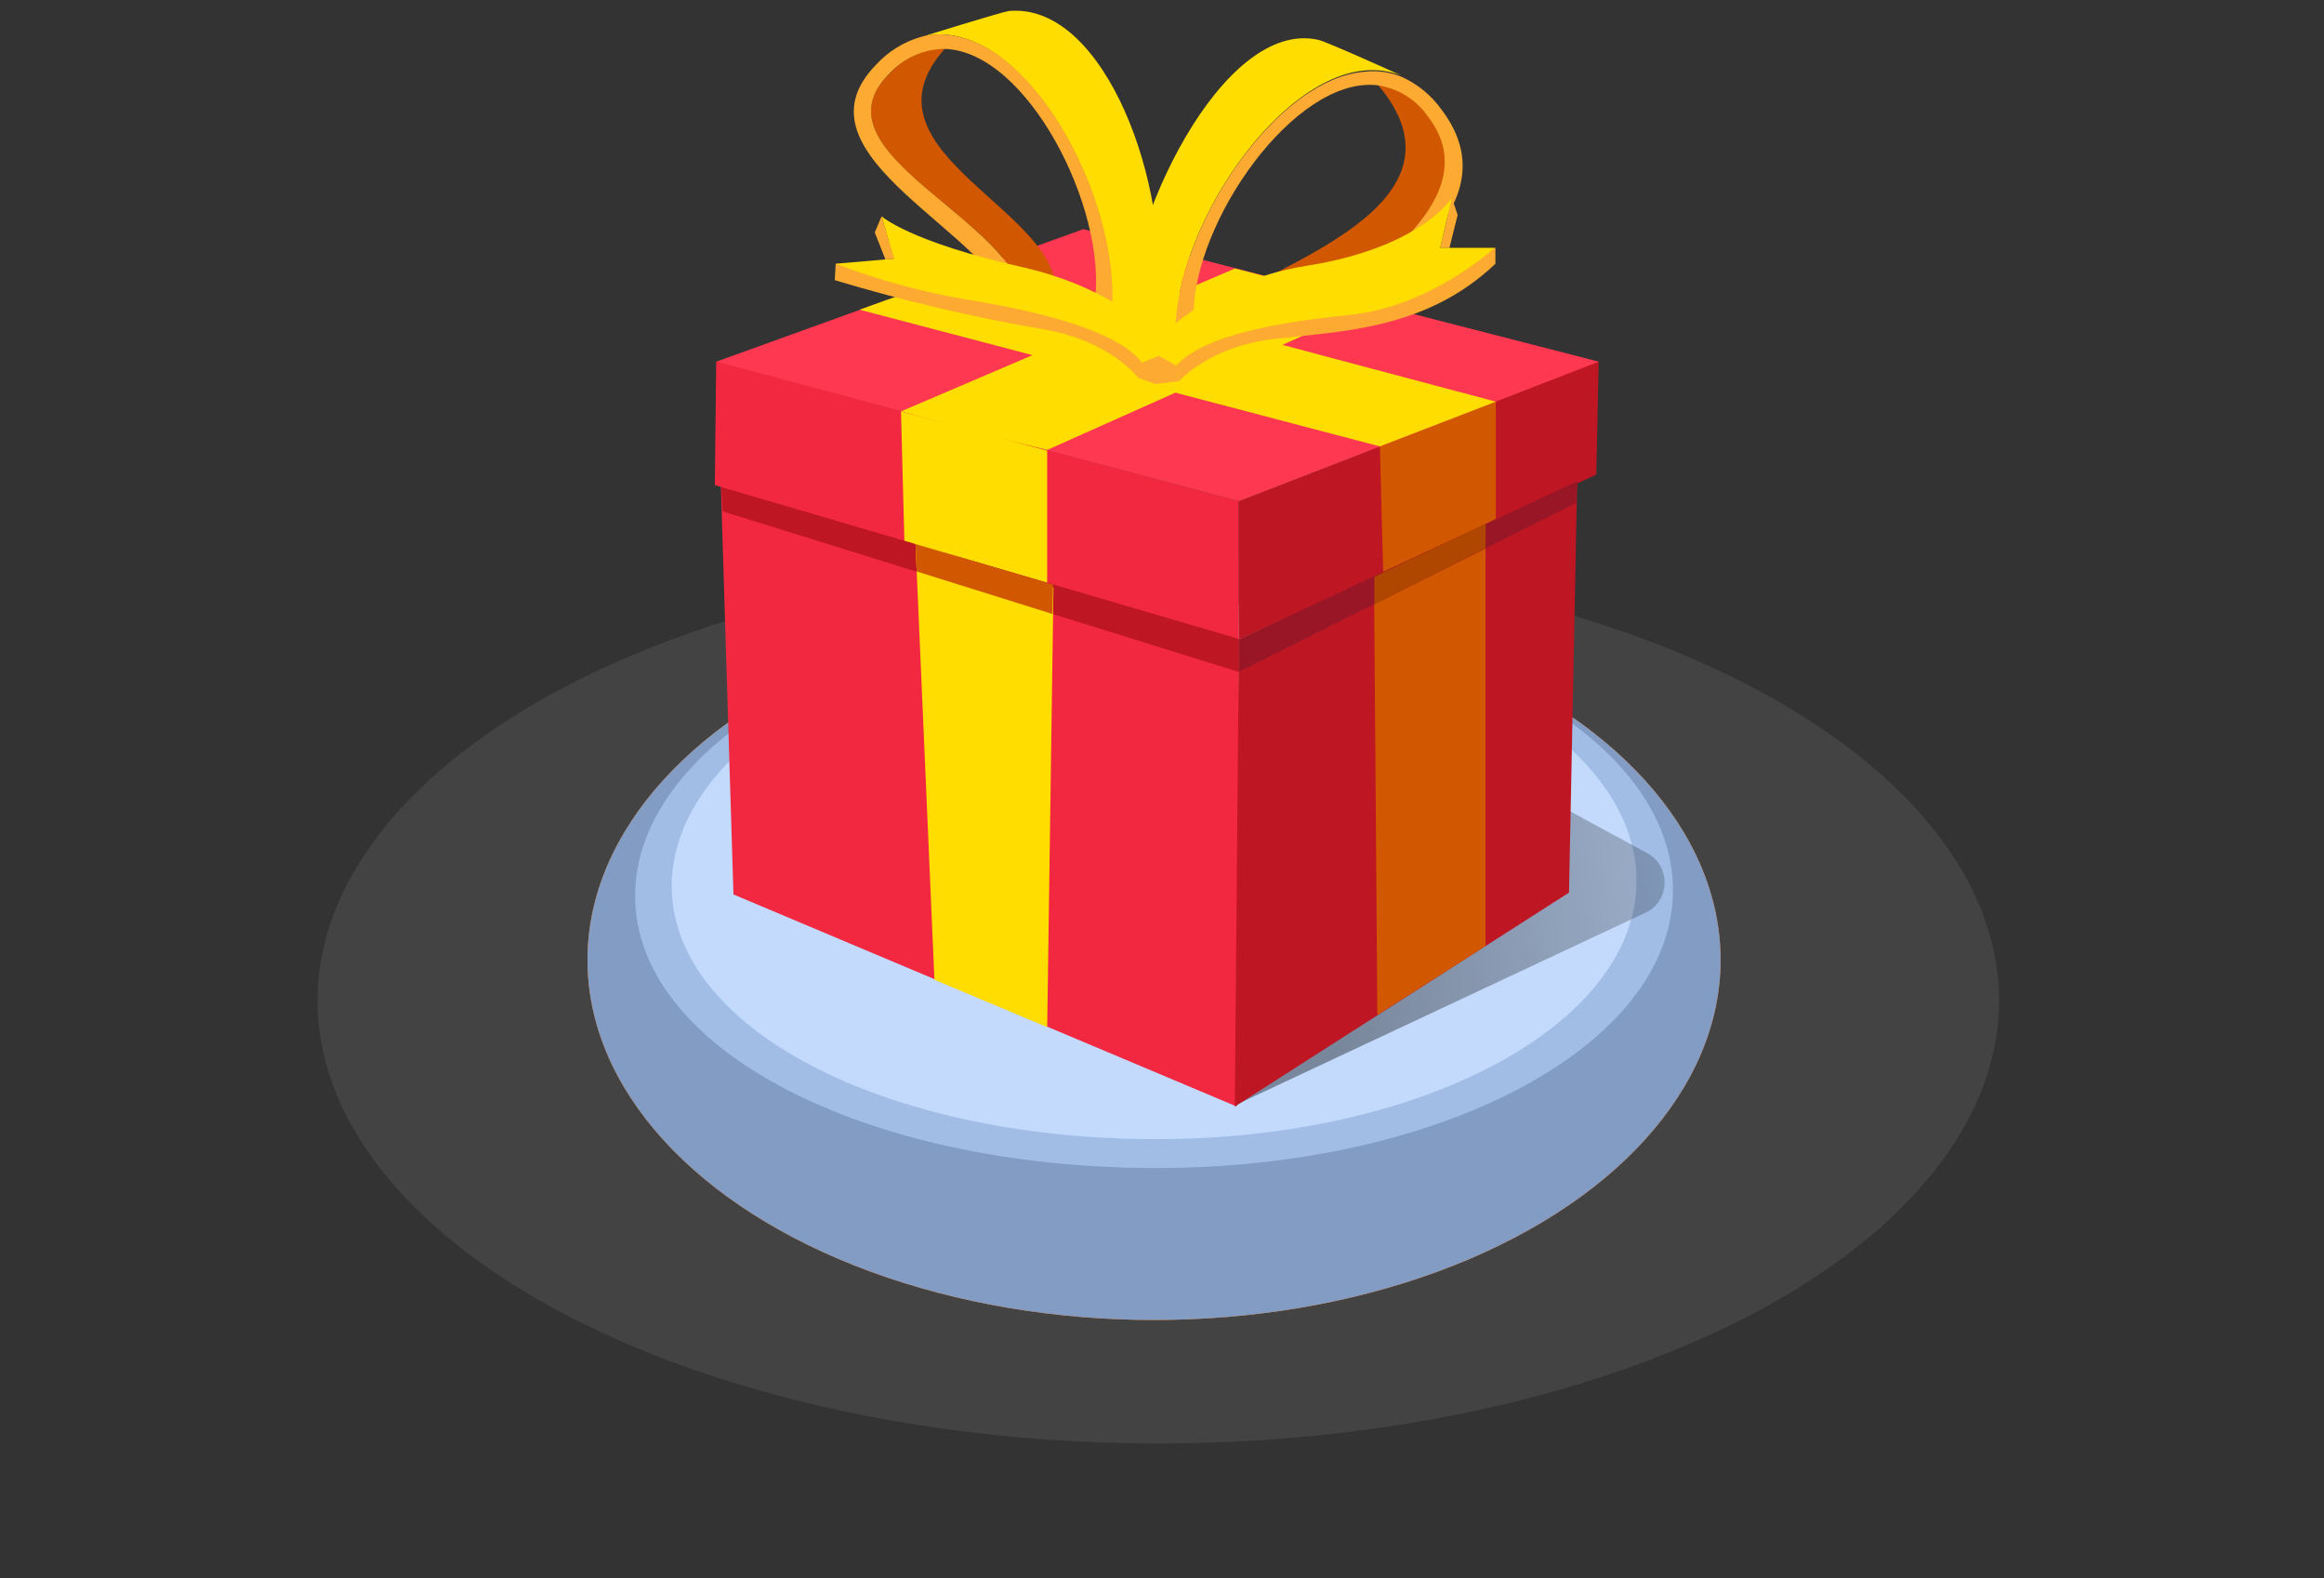 <svg width="218" height="148" viewBox="0 0 218 148" fill="none" xmlns="http://www.w3.org/2000/svg">
<rect x="0" y="0" width="218" height="148" fill="#333333" stroke="none"/>
<circle r="63.012" transform="matrix(0.885 -0.466 0.885 0.466 108.652 93.836)" fill="white" fill-opacity="0.08"/>
<ellipse cx="108.253" cy="90.023" rx="53.144" ry="33.759" fill="#079A65"/>
<path d="M156.93 83.528C156.974 69.09 135.606 57.197 108.489 57.127C81.371 57.056 59.621 69.523 59.577 83.96C59.532 98.398 81.089 109.464 108.206 109.535C135.323 109.606 156.885 97.965 156.93 83.528Z" fill="#01AF70"/>
<path d="M153.507 82.647C153.548 69.227 133.685 58.172 108.478 58.106C83.271 58.04 63.053 69.629 63.012 83.05C62.97 96.47 83.009 106.757 108.216 106.823C133.422 106.889 153.466 96.068 153.507 82.647Z" fill="#21DB98"/>
<path fill-rule="evenodd" clip-rule="evenodd" d="M126.6 95.031C126.64 95.008 126.681 94.986 126.719 94.962C126.741 94.955 126.753 94.943 126.77 94.932C128.484 93.907 129.438 92.582 129.459 91.2L129.457 91.06L129.449 91.053C129.442 91.023 129.434 90.992 129.422 90.962C129.367 90.826 129.251 90.699 129.083 90.592C128.915 90.485 128.702 90.401 128.46 90.347L128.288 90.314C125.352 89.751 122.27 89.446 119.165 89.41C118.455 88.058 118.099 86.663 118.107 85.265C118.109 84.827 118.145 84.389 118.229 83.95L118.22 83.942L118.235 83.919C119.232 82.229 120.789 80.651 122.833 79.26C124.138 79.276 125.44 79.217 126.716 79.084C128.171 78.932 129.581 78.682 130.91 78.34C130.919 78.338 130.927 78.335 130.935 78.332C131.042 78.305 131.147 78.277 131.251 78.249C131.473 78.179 131.672 78.092 131.841 77.99C132.255 77.742 132.481 77.422 132.477 77.088C132.477 77.002 132.461 76.916 132.429 76.832C132.261 76.629 132.086 76.429 131.903 76.23C131.669 75.966 131.422 75.704 131.163 75.446C131.162 75.443 131.159 75.44 131.154 75.438C130.501 74.775 129.787 74.124 129.013 73.487L129.003 73.478C128.7 73.229 128.387 72.981 128.066 72.736C127.836 72.562 127.602 72.39 127.366 72.219C127.239 72.16 127.102 72.108 126.957 72.063C126.409 71.893 125.767 71.835 125.152 71.9C124.898 71.926 124.655 71.973 124.43 72.039C124.332 72.069 124.234 72.098 124.15 72.135C124.15 72.135 124.15 72.135 124.136 72.139C122.898 72.577 121.772 73.098 120.787 73.689C119.93 74.202 119.182 74.765 118.558 75.367C115.245 75.602 111.87 75.523 108.589 75.132L108.547 75.126L108.538 75.118C107.777 74.929 107.043 74.731 106.323 74.513C104.018 73.818 101.899 72.959 100.027 71.96C101.521 70.527 102.56 68.969 103.101 67.349C103.11 67.327 103.119 67.306 103.124 67.285C103.168 67.143 103.143 66.998 103.051 66.862C102.96 66.725 102.805 66.603 102.601 66.507L102.5 66.462L102.488 66.451C102.402 66.423 102.315 66.396 102.226 66.37C102.211 66.364 102.195 66.36 102.178 66.356C100.548 65.875 98.72 65.621 96.869 65.618C96.15 65.618 95.435 65.655 94.733 65.729C94.711 65.735 94.682 65.735 94.657 65.738C94.649 65.739 94.641 65.742 94.635 65.745C94.584 65.75 94.537 65.755 94.487 65.761C94.396 65.779 94.315 65.808 94.252 65.847C94.24 65.854 94.229 65.862 94.219 65.869C94.196 65.889 94.174 65.91 94.153 65.93C93.92 66.146 93.705 66.368 93.506 66.594C92.684 67.512 92.152 68.497 91.933 69.512C91.818 70.088 91.805 70.669 91.892 71.248C89.254 73.106 85.828 74.605 81.885 75.626C81.867 75.631 81.85 75.636 81.834 75.641C81.799 75.652 81.767 75.666 81.741 75.682C81.678 75.722 81.647 75.774 81.656 75.826C81.664 75.878 81.711 75.927 81.786 75.961L81.796 75.971L81.851 75.989C83.796 76.656 85.646 77.398 87.387 78.209C87.498 78.258 87.603 78.309 87.711 78.359C95.319 81.95 100.536 86.751 102.555 92.021C103.018 93.227 103.312 94.449 103.434 95.675L103.444 95.708C103.463 95.759 103.52 95.805 103.602 95.835C103.683 95.865 103.784 95.877 103.88 95.868C103.92 95.864 103.958 95.857 103.993 95.846C104.01 95.842 104.027 95.837 104.043 95.831C107.696 94.546 111.877 93.734 116.254 93.461C117.164 93.791 118.129 94.076 119.136 94.31C120.909 94.725 122.793 94.983 124.713 95.074C125.187 95.096 125.659 95.108 126.134 95.111C126.149 95.112 126.164 95.112 126.179 95.112L126.254 95.111C126.259 95.111 126.263 95.109 126.266 95.108C126.286 95.107 126.305 95.106 126.325 95.104C126.427 95.093 126.522 95.068 126.6 95.031ZM123.573 76.431L123.592 76.425C123.592 76.425 123.582 76.43 123.573 76.431Z" fill="#038E5C"/>
<ellipse cx="108.253" cy="90.023" rx="53.144" ry="33.759" fill="#B20743"/>
<path d="M156.93 83.528C156.974 69.09 135.606 57.197 108.489 57.127C81.371 57.056 59.621 69.523 59.577 83.96C59.532 98.398 81.089 109.464 108.206 109.535C135.323 109.606 156.885 97.965 156.93 83.528Z" fill="#CF0B50"/>
<path d="M153.507 82.647C153.548 69.227 133.685 58.172 108.478 58.106C83.271 58.04 63.053 69.629 63.012 83.05C62.97 96.47 83.009 106.757 108.216 106.823C133.422 106.889 153.466 96.068 153.507 82.647Z" fill="#FF0960"/>
<path d="M100.57 80.288L102.964 81.56L104.661 80.658L105.923 81.329L107.89 80.284L106.627 79.614L112.919 76.271L109.401 74.401C104.716 74.896 101.977 75.244 99.411 75.677L97.348 76.773L102.267 79.386L100.57 80.288ZM101.411 76.865C103.757 76.469 105.848 76.216 108.807 75.933L108.856 75.959L104.213 78.426L101.342 76.901L101.411 76.865ZM110.035 85.317L112.429 86.589L114.127 85.688L115.389 86.359L117.355 85.314L116.093 84.643L122.385 81.3L118.866 79.43C114.182 79.925 111.443 80.273 108.876 80.706L106.813 81.802L111.733 84.416L110.035 85.317ZM110.877 81.894C113.223 81.498 115.313 81.245 118.273 80.963L118.321 80.988L113.678 83.455L110.808 81.93L110.877 81.894Z" fill="white"/>
<ellipse cx="108.253" cy="90.023" rx="53.144" ry="33.759" fill="#E28008"/>
<path d="M156.93 83.528C156.974 69.09 135.606 57.197 108.489 57.127C81.371 57.056 59.621 69.523 59.577 83.96C59.532 98.398 81.089 109.464 108.206 109.535C135.323 109.606 156.885 97.965 156.93 83.528Z" fill="#F88A03"/>
<path d="M153.507 82.647C153.548 69.227 133.685 58.172 108.478 58.106C83.271 58.04 63.053 69.629 63.012 83.05C62.97 96.47 83.009 106.757 108.216 106.823C133.422 106.889 153.466 96.068 153.507 82.647Z" fill="#FF9F29"/>
<path d="M100.57 80.288L102.964 81.56L104.661 80.658L105.923 81.329L107.89 80.284L106.627 79.614L112.919 76.271L109.401 74.401C104.716 74.896 101.977 75.244 99.411 75.677L97.348 76.773L102.267 79.386L100.57 80.288ZM101.411 76.865C103.757 76.469 105.848 76.216 108.807 75.933L108.856 75.959L104.213 78.426L101.342 76.901L101.411 76.865ZM110.035 85.317L112.429 86.589L114.127 85.688L115.389 86.359L117.355 85.314L116.093 84.643L122.385 81.3L118.866 79.43C114.182 79.925 111.443 80.273 108.876 80.706L106.813 81.802L111.733 84.416L110.035 85.317ZM110.877 81.894C113.223 81.498 115.313 81.245 118.273 80.963L118.321 80.988L113.678 83.455L110.808 81.93L110.877 81.894Z" fill="white"/>
<ellipse cx="108.253" cy="90.023" rx="53.144" ry="33.759" fill="#829CC4"/>
<path d="M156.93 83.528C156.974 69.09 135.606 57.197 108.489 57.127C81.371 57.056 59.621 69.523 59.577 83.96C59.532 98.398 81.089 109.464 108.206 109.535C135.323 109.606 156.885 97.965 156.93 83.528Z" fill="#A1BDE6"/>
<path d="M153.507 82.647C153.548 69.227 133.685 58.172 108.478 58.106C83.271 58.04 63.053 69.629 63.012 83.05C62.97 96.47 83.009 106.757 108.216 106.823C133.422 106.889 153.466 96.068 153.507 82.647Z" fill="#C3DAFC"/>
<path d="M100.57 80.288L102.964 81.56L104.661 80.658L105.923 81.329L107.89 80.284L106.627 79.614L112.919 76.271L109.401 74.401C104.716 74.896 101.977 75.244 99.411 75.677L97.348 76.773L102.267 79.386L100.57 80.288ZM101.411 76.865C103.757 76.469 105.848 76.216 108.807 75.933L108.856 75.959L104.213 78.426L101.342 76.901L101.411 76.865ZM110.035 85.317L112.429 86.589L114.127 85.688L115.389 86.359L117.355 85.314L116.093 84.643L122.385 81.3L118.866 79.43C114.182 79.925 111.443 80.273 108.876 80.706L106.813 81.802L111.733 84.416L110.035 85.317ZM110.877 81.894C113.223 81.498 115.313 81.245 118.273 80.963L118.321 80.988L113.678 83.455L110.808 81.93L110.877 81.894Z" fill="#637CA3"/>
<g clip-path="url(#clip0_0_855)">
<path fill-rule="evenodd" clip-rule="evenodd" d="M116.002 103.574L154.387 85.574C156.656 84.51 156.748 81.221 154.543 80.023L131.486 67.504L116.002 103.574Z" fill="url(#paint0_linear_0_855)"/>
<path d="M68.801 83.878L67.263 33.905L116.212 47.004V65.709L115.992 103.758L68.801 83.878Z" fill="#F22740"/>
<path d="M67.053 45.49L67.183 33.917L116.132 47.005V59.97L67.053 45.49Z" fill="#F22740"/>
<path d="M116.212 47.005V59.97L149.737 44.511L149.966 33.875L116.212 47.005Z" fill="#BE1622"/>
<path d="M84.835 50.736L84.515 38.585L98.231 42.254V54.724L84.835 50.736Z" fill="#FFDD00"/>
<path d="M129.758 54.106L129.438 41.862L140.316 37.658V48.654L129.758 54.106Z" fill="#D15700"/>
<path d="M115.832 103.77L116.212 59.97L147.948 45.129L147.179 83.704L115.832 103.77Z" fill="#BE1622"/>
<path d="M67.653 45.676L67.792 47.953L116.212 63.01V59.918L67.653 45.676Z" fill="#BE1622"/>
<path d="M85.874 50.932L87.652 91.877L98.231 96.319L98.82 55.095L85.874 50.932Z" fill="#FFDD00"/>
<path d="M98.73 57.579L85.993 53.59L85.883 51.024L98.78 54.827L98.73 57.579Z" fill="#D15700"/>
<path d="M128.888 54.425L129.198 95.185L139.347 88.713V49.025L128.888 54.425Z" fill="#D15700"/>
<path d="M116.212 59.97L147.958 45.129L147.819 47.191L116.212 63.01V59.97Z" fill="#991626"/>
<path d="M139.357 49.118V51.395L128.928 56.682V54.085L139.357 49.118Z" fill="#AF4700"/>
<path d="M67.183 33.917L101.627 21.488L149.976 33.917L116.212 47.005L67.183 33.917Z" fill="#FF3851"/>
<path d="M84.525 38.575L115.852 25.177L128.838 28.527L98.231 42.192L92.097 40.698L84.525 38.575Z" fill="#FFDD00"/>
<path d="M80.629 29.042L129.438 41.862L140.326 37.668L92.237 24.878L80.629 29.042Z" fill="#FFDD00"/>
<path d="M113.924 28.857L119.778 31.134C126.041 26.795 140.356 19.282 134.133 10.976C133.571 10.128 132.84 9.413 131.989 8.88C131.138 8.347 130.187 8.007 129.198 7.884C138.938 19.282 119.089 24.868 113.924 28.857Z" fill="#D15700"/>
<path d="M105.473 31.278L108.989 32.659L110.268 31.01C110.318 21.395 119.648 7.307 128.069 6.606C129.233 6.501 130.404 6.671 131.496 7.101C131.496 7.101 124.503 3.927 123.674 3.741C114.713 1.69 105.513 20.818 105.473 31.278Z" fill="#FFDD00"/>
<path d="M110.268 31L111.966 29.526C111.966 20.766 121.436 7.224 129.118 7.987C130.107 8.11 131.058 8.45 131.909 8.983C132.76 9.516 133.491 10.231 134.053 11.079C140.276 19.385 125.062 27.743 119.648 31.278L120.837 31.639C127.7 27.919 142.514 19.921 135.242 10.306C134.281 8.951 132.988 7.884 131.496 7.214C130.41 6.762 129.233 6.593 128.069 6.719C119.648 7.317 110.318 21.436 110.268 31Z" fill="#FCAA32"/>
<path d="M110.368 34.319L110.598 35.751C110.598 35.751 113.385 32.484 119.588 31.773C125.792 31.062 133.783 30.918 140.276 24.734V23.24C140.276 23.24 107.391 28.465 110.368 34.319Z" fill="#FCAA32"/>
<path d="M136.191 18.551L136.73 20.158L135.961 23.25H135.092L136.191 18.551Z" fill="#FCAA32"/>
<path d="M107.711 32.793C107.711 32.793 112.655 26.496 122.535 24.93C133.324 23.229 136.191 18.551 136.191 18.551L135.092 23.24H140.206C140.206 23.24 134.213 28.784 126.531 29.547C117.91 30.382 112.376 31.948 110.318 34.319L107.711 32.793Z" fill="#FFDD00"/>
<path d="M98.98 28.197L96.233 28.599C95.873 24.858 91.528 21.57 87.682 18.355C83.206 14.603 79.42 10.955 83.336 7.018C84.003 6.246 84.82 5.628 85.734 5.204C86.648 4.779 87.638 4.558 88.641 4.555C79.81 14.428 100.528 19.921 98.98 28.197Z" fill="#D15700"/>
<path d="M108.49 28.187L104.144 29.887C105.423 20.364 98.061 5.256 89.829 3.422C88.698 3.144 87.516 3.161 86.393 3.473C86.393 3.473 93.855 1.154 94.634 1.031C103.775 0.206 109.858 17.819 108.49 28.187Z" fill="#FFDD00"/>
<path d="M104.224 29.887L102.706 28.187C103.825 19.509 96.373 4.854 88.641 4.586C87.643 4.59 86.657 4.806 85.745 5.221C84.832 5.636 84.012 6.241 83.336 6.998C76.064 14.428 95.454 20.54 96.233 28.63L95.084 29.392C93.486 21.838 73.726 14.686 82.187 6.06C83.323 4.824 84.763 3.93 86.353 3.473C87.477 3.161 88.658 3.144 89.789 3.422C98.111 5.153 105.423 20.364 104.224 29.887Z" fill="#FCAA32"/>
<path d="M107.121 34.009L106.792 35.442C106.792 35.442 104.224 32.031 98.111 30.918C91.422 29.784 84.807 28.232 78.301 26.27L78.391 24.734C78.651 24.734 111.686 26.362 107.121 34.009Z" fill="#FCAA32"/>
<path d="M109.858 32.7C109.858 32.7 105.703 27.29 95.953 25.064C85.304 22.673 82.697 20.282 82.697 20.282L83.836 24.26L78.391 24.734C82.55 26.326 86.854 27.483 91.238 28.187C99.799 29.619 105.223 31.536 107.121 34.009L109.858 32.7Z" fill="#FFDD00"/>
<path d="M82.697 20.282L82.058 21.797L83.056 24.332L83.876 24.26L82.697 20.282Z" fill="#FCAA32"/>
<path d="M106.752 35.432L108.4 36.009L110.598 35.741L110.368 34.308L108.72 33.37L107.121 34.009L106.752 35.432Z" fill="#FCAA32"/>
</g>
<defs>
<linearGradient id="paint0_linear_0_855" x1="124.493" y1="87.085" x2="164.987" y2="82.239" gradientUnits="userSpaceOnUse">
<stop stop-opacity="0.38"/>
<stop offset="1" stop-opacity="0.16"/>
</linearGradient>
<clipPath id="clip0_0_855">
<rect width="97.897" height="104.089" fill="white" transform="translate(67.053)"/>
</clipPath>
</defs>
</svg>

